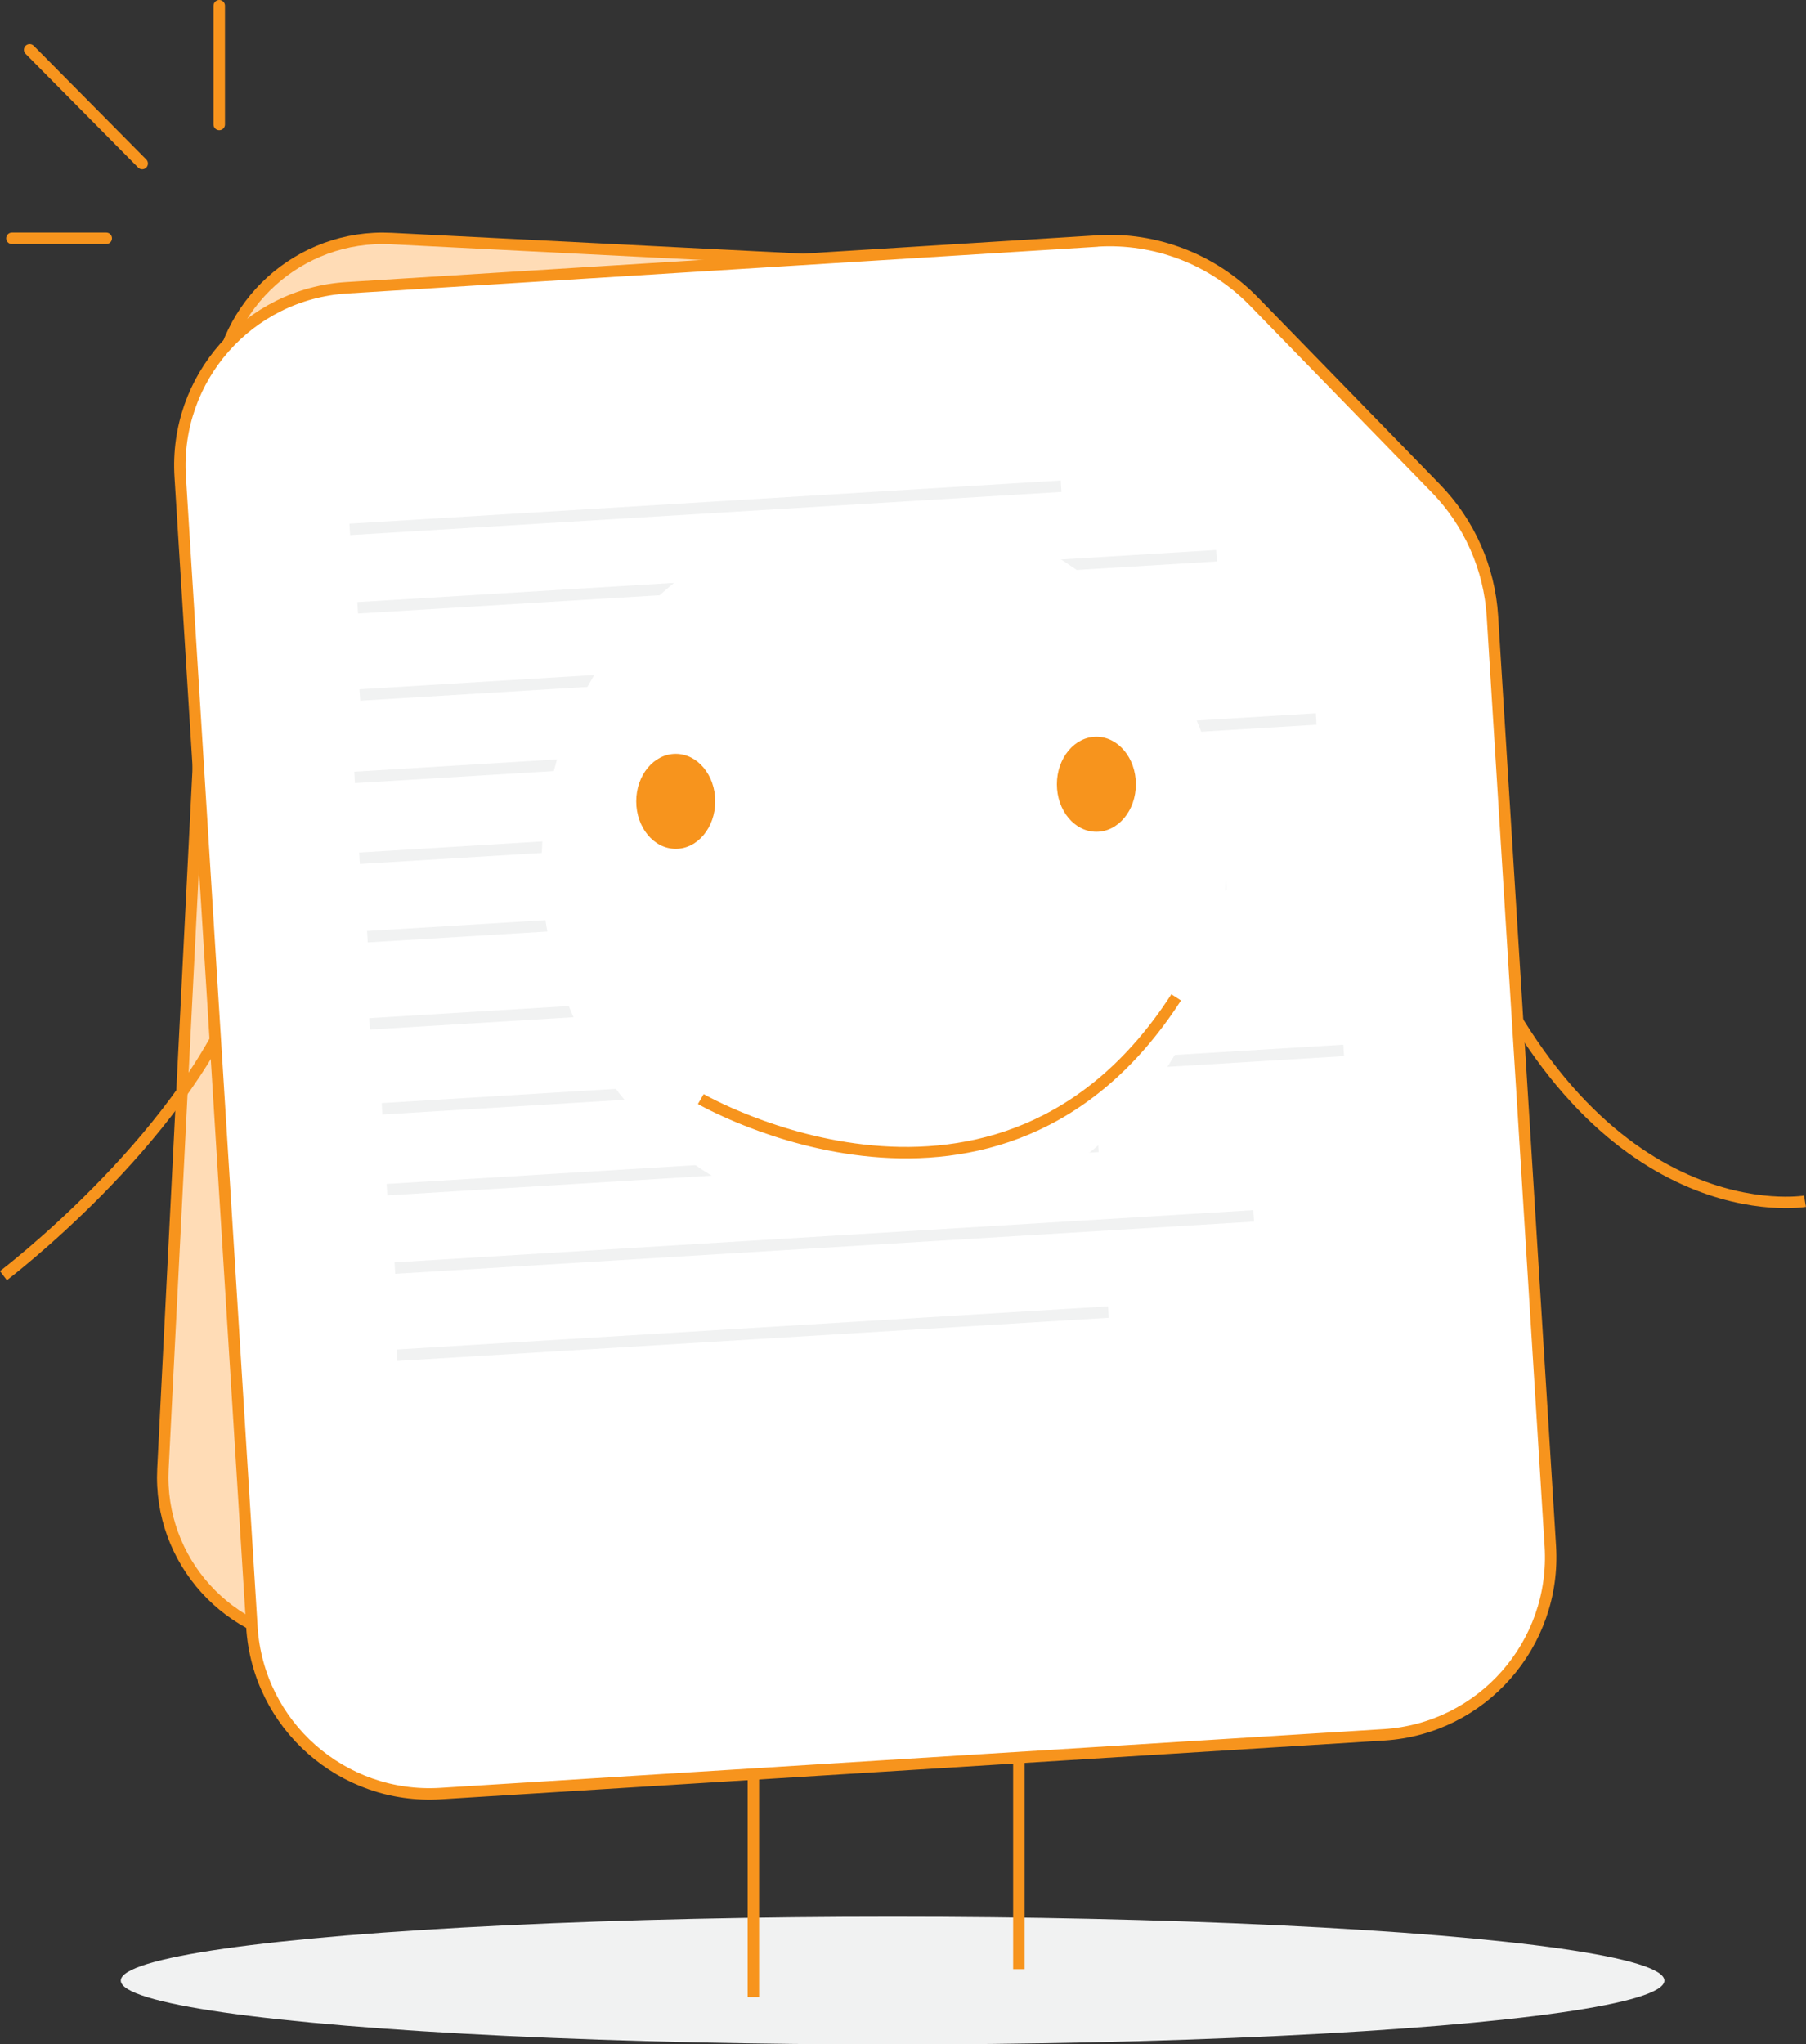 <?xml version="1.0" encoding="UTF-8"?>
<svg id="Layer_2" data-name="Layer 2" xmlns="http://www.w3.org/2000/svg" viewBox="0 0 157.74 178.53">
  <rect x="0" y="0" width="157.74" height="178.53" fill="#333333" stroke="none"/>
  <defs>
    <style>
      .cls-1, .cls-2 {
        fill: #fff;
      }

      .cls-3, .cls-2, .cls-4 {
        stroke: #f7941d;
      }

      .cls-3, .cls-5 {
        fill: none;
        stroke-miterlimit: 10;
      }

      .cls-2, .cls-4 {
        stroke-linecap: round;
        stroke-linejoin: round;
      }

      .cls-6 {
        fill: #f1f2f2;
      }

      .cls-7 {
        fill: #f7941d;
      }

      .cls-4 {
        fill: #ffdcb6;
      }

      .cls-5 {
        stroke: #f1f2f2;
      }
    </style>
  </defs>
  <g id="Layer_1-2" data-name="Layer 1">
    <g>
      <path class="cls-4" d="m98.48,24.08l-64.32-3.25c-7.99-.4-14.8,5.75-15.2,13.74l-4.73,93.71c-.4,7.99,5.75,14.8,13.74,15.2l76.84,3.88c7.99.4,14.8-5.75,15.2-13.74l3.95-78.32c.11-2.25-.58-4.46-1.96-6.24l-16.56-21.35c-1.68-2.17-4.22-3.49-6.96-3.63Z"/>
      <path class="cls-3" d="m.3,111.4s15.23-11.55,20.48-24.69"/>
      <path class="cls-3" d="m157.65,104.9s-18.13,3.09-29.51-24.5"/>
      <ellipse class="cls-6" cx="77.96" cy="172.96" rx="67.41" ry="5.58"/>
      <line class="cls-3" x1="65.8" y1="174.41" x2="65.8" y2="147.24"/>
      <line class="cls-3" x1="88.99" y1="171.96" x2="88.99" y2="142.78"/>
      <path class="cls-2" d="m95.82,21.05l-65.53,4.08c-8.57.53-15.08,7.91-14.55,16.48l6.26,100.47c.53,8.57,7.91,15.08,16.48,14.55l82.38-5.13c8.57-.53,15.08-7.91,14.55-16.48l-5.06-81.21c-.26-4.2-2.02-8.17-4.96-11.18l-15.88-16.31c-3.58-3.67-8.58-5.6-13.69-5.28Z"/>
      <line class="cls-2" x1="19.15" y1=".5" x2="19.15" y2="10.87"/>
      <line class="cls-2" x1="2.59" y1="4.35" x2="12.42" y2="14.28"/>
      <line class="cls-2" x1="1.04" y1="20.81" x2="9.28" y2="20.81"/>
      <g>
        <line class="cls-5" x1="33.8" y1="103.89" x2="95.93" y2="100.11"/>
        <line class="cls-5" x1="33.37" y1="96.83" x2="117.36" y2="91.73"/>
        <line class="cls-5" x1="34.68" y1="118.35" x2="96.81" y2="114.58"/>
        <line class="cls-5" x1="34.49" y1="110.74" x2="109.5" y2="106.18"/>
        <line class="cls-5" x1="31.4" y1="74.95" x2="93.53" y2="71.18"/>
        <line class="cls-5" x1="30.97" y1="67.89" x2="114.96" y2="62.79"/>
        <line class="cls-5" x1="32.28" y1="89.41" x2="94.41" y2="85.64"/>
        <line class="cls-5" x1="32.09" y1="81.8" x2="107.1" y2="77.25"/>
        <line class="cls-5" x1="30.55" y1="46.23" x2="92.68" y2="42.46"/>
        <line class="cls-5" x1="31.43" y1="60.69" x2="93.56" y2="56.92"/>
        <line class="cls-5" x1="31.24" y1="53.08" x2="106.25" y2="48.53"/>
      </g>
      <ellipse class="cls-1" cx="77.2" cy="75.63" rx="29.9" ry="31.29"/>
      <ellipse class="cls-7" cx="59.02" cy="69.98" rx="3.45" ry="4.15"/>
      <ellipse class="cls-7" cx="95.76" cy="68.49" rx="3.45" ry="4.15"/>
      <path class="cls-3" d="m61.21,95.98s26.05,15.07,41.52-8.88"/>
    </g>
  </g>
</svg>